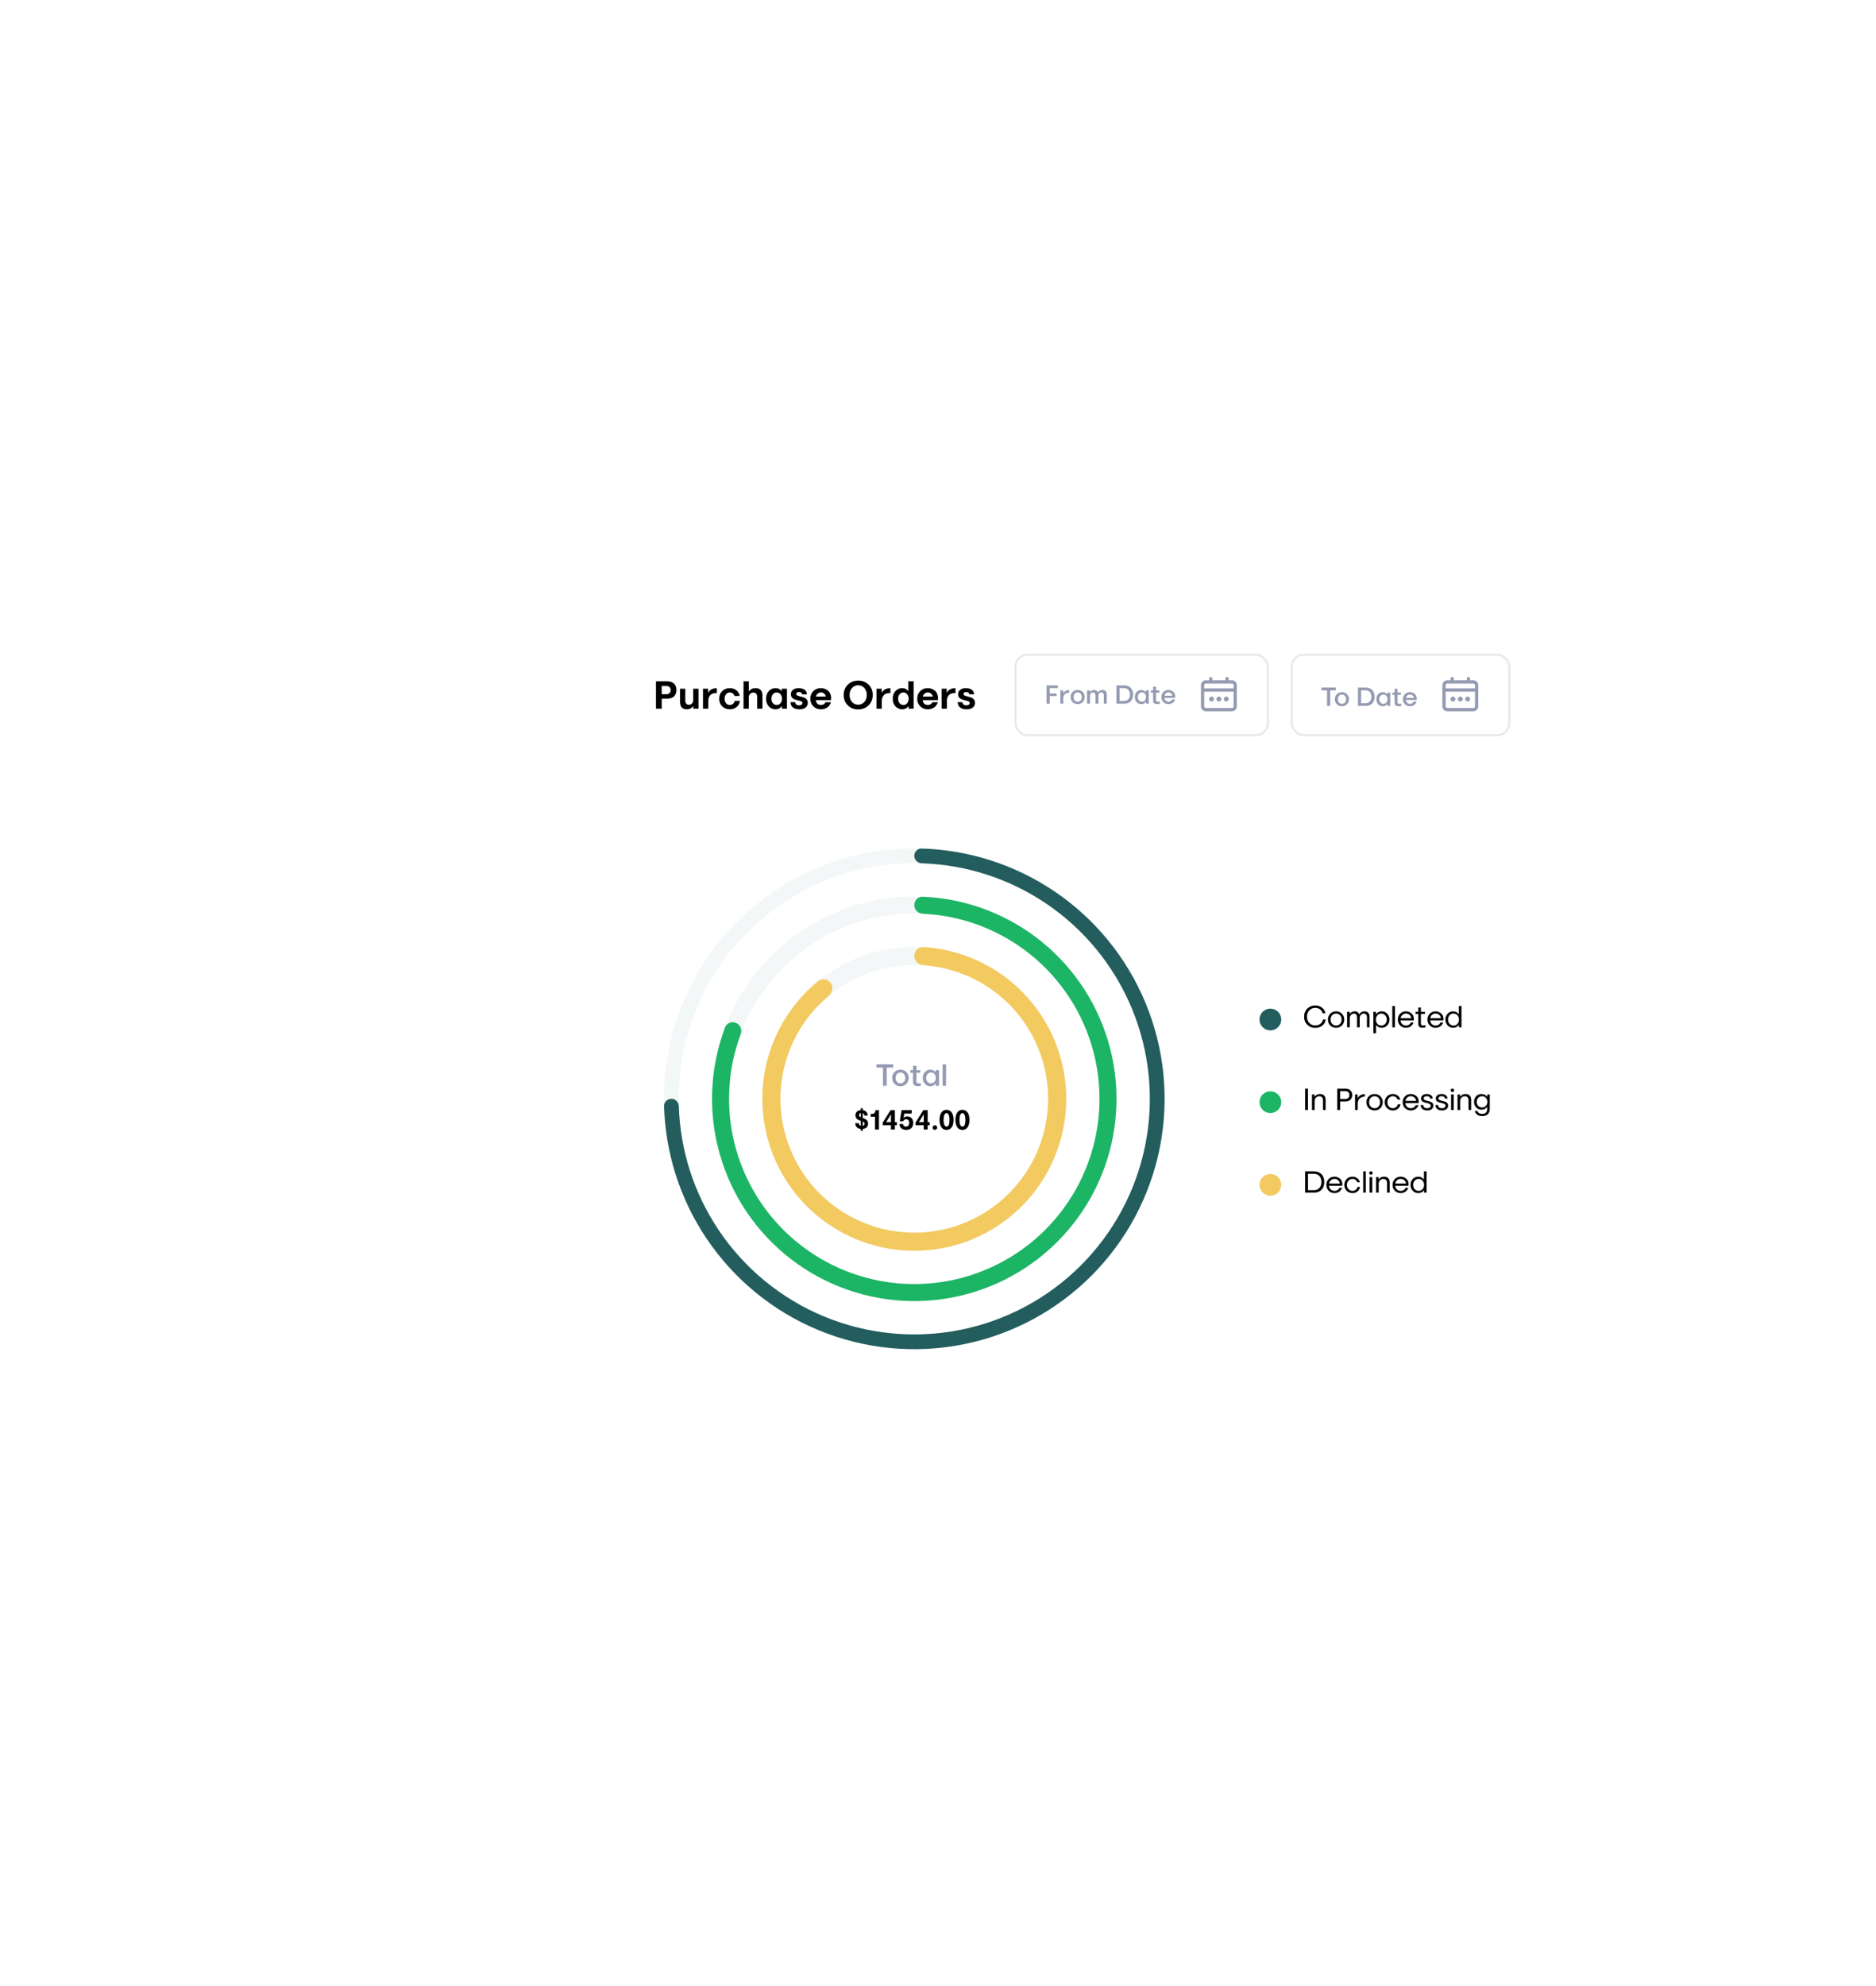 <svg width="548" height="580" viewBox="0 0 548 580" fill="none" xmlns="http://www.w3.org/2000/svg">
<g filter="url(#filter0_d_548_49478)">
<rect x="161" y="159" width="284" height="231.266" rx="14.15" fill="white" shape-rendering="crispEdges"/>
<path d="M180.589 191.603H178.908V183.595H182.18C183.052 183.595 183.72 183.824 184.185 184.282C184.654 184.74 184.889 185.365 184.889 186.158C184.889 186.947 184.656 187.563 184.191 188.006C183.729 188.446 183.059 188.665 182.18 188.665H180.589V191.603ZM181.79 184.946H180.589V187.381H181.823C182.27 187.381 182.609 187.279 182.839 187.074C183.07 186.865 183.186 186.568 183.186 186.18C183.186 185.358 182.72 184.946 181.79 184.946ZM185.933 189.542V185.773H187.474V189.213C187.474 189.607 187.565 189.916 187.748 190.14C187.934 190.359 188.195 190.469 188.53 190.469C188.883 190.469 189.181 190.341 189.423 190.084C189.665 189.823 189.786 189.49 189.786 189.084V185.773H191.327V191.603H189.808V190.871H189.764C189.343 191.474 188.714 191.776 187.876 191.776C186.581 191.776 185.933 191.031 185.933 189.542ZM194.186 189.363V191.603H192.645V185.773H194.142V186.901H194.186C194.655 186.052 195.491 185.622 196.694 185.611V187.063C196.478 187.029 196.267 187.029 196.063 187.063C195.489 187.107 195.033 187.334 194.694 187.744C194.356 188.15 194.186 188.689 194.186 189.363ZM203.367 187.884H201.842C201.745 187.56 201.574 187.308 201.328 187.13C201.086 186.947 200.805 186.856 200.485 186.856C200.042 186.856 199.675 187.029 199.385 187.375C199.095 187.722 198.949 188.159 198.949 188.688C198.949 189.224 199.095 189.665 199.385 190.011C199.672 190.354 200.038 190.525 200.485 190.525C200.82 190.525 201.12 190.419 201.384 190.207C201.648 189.991 201.825 189.693 201.915 189.313H203.434C203.307 190.121 202.972 190.735 202.428 191.156C201.881 191.569 201.23 191.776 200.474 191.776C199.588 191.776 198.847 191.489 198.251 190.916C197.667 190.342 197.375 189.6 197.375 188.688C197.375 187.779 197.667 187.038 198.251 186.465C198.84 185.888 199.58 185.6 200.474 185.6C201.237 185.6 201.881 185.812 202.406 186.236C202.935 186.664 203.255 187.213 203.367 187.884ZM206.025 191.603H204.483V183.595H206.025V186.515H206.086C206.51 185.905 207.147 185.6 207.996 185.6C209.343 185.6 210.017 186.346 210.017 187.839V191.603H208.476V188.163C208.476 187.764 208.377 187.454 208.18 187.23C207.983 187.003 207.704 186.89 207.342 186.89C206.97 186.89 206.657 187.022 206.404 187.286C206.151 187.547 206.025 187.88 206.025 188.286V191.603ZM215.707 191.603V190.893H215.663C215.22 191.482 214.602 191.776 213.809 191.776C213.023 191.776 212.368 191.485 211.843 190.905C211.326 190.32 211.067 189.581 211.067 188.688C211.067 187.787 211.329 187.046 211.854 186.465C212.387 185.888 213.042 185.6 213.82 185.6C214.594 185.6 215.182 185.884 215.585 186.454H215.629V185.773H217.17V191.603H215.707ZM212.642 188.688C212.642 189.224 212.787 189.665 213.077 190.011C213.375 190.354 213.746 190.525 214.189 190.525C214.632 190.525 214.996 190.354 215.283 190.011C215.573 189.665 215.719 189.224 215.719 188.688C215.719 188.152 215.57 187.712 215.272 187.37C214.985 187.027 214.624 186.856 214.189 186.856C213.746 186.856 213.377 187.029 213.083 187.375C212.789 187.722 212.642 188.159 212.642 188.688ZM221.023 189.335L219.962 189.051C219.43 188.928 219.022 188.734 218.74 188.47C218.457 188.206 218.315 187.831 218.315 187.347C218.315 186.834 218.522 186.415 218.935 186.091C219.348 185.763 219.895 185.6 220.577 185.6C221.247 185.6 221.813 185.749 222.274 186.046C222.736 186.326 222.972 186.782 222.983 187.414H221.621C221.599 187.195 221.504 187.029 221.336 186.917C221.169 186.802 220.951 186.744 220.683 186.744C220.43 186.744 220.232 186.798 220.091 186.906C219.953 187.014 219.884 187.158 219.884 187.336C219.884 187.586 220.132 187.776 220.627 187.906L221.721 188.207C222.745 188.461 223.257 189.021 223.257 189.888C223.257 190.465 223.043 190.925 222.615 191.267C222.187 191.606 221.587 191.776 220.817 191.776C219.164 191.776 218.287 191.085 218.187 189.704H219.583C219.605 190.009 219.717 190.24 219.918 190.396C220.123 190.553 220.385 190.631 220.705 190.631C221.022 190.631 221.265 190.568 221.437 190.441C221.612 190.311 221.699 190.138 221.699 189.922C221.699 189.769 221.645 189.65 221.537 189.564C221.433 189.479 221.262 189.402 221.023 189.335ZM230.025 189.095H225.586C225.649 189.553 225.813 189.907 226.077 190.156C226.341 190.402 226.678 190.525 227.088 190.525C227.717 190.525 228.169 190.255 228.445 189.715H230.025C229.828 190.378 229.468 190.888 228.947 191.245C228.43 191.599 227.804 191.776 227.071 191.776C226.192 191.776 225.461 191.489 224.876 190.916C224.292 190.331 224 189.589 224 188.688C224 187.779 224.292 187.038 224.876 186.465C225.454 185.888 226.185 185.6 227.071 185.6C227.812 185.6 228.476 185.821 229.065 186.264C229.374 186.48 229.617 186.789 229.796 187.191C229.978 187.589 230.07 188.038 230.07 188.537C230.07 188.745 230.055 188.931 230.025 189.095ZM225.619 188.068H228.54C228.465 187.703 228.296 187.411 228.032 187.191C227.771 186.968 227.46 186.856 227.099 186.856C226.745 186.856 226.433 186.971 226.161 187.202C225.889 187.429 225.709 187.718 225.619 188.068ZM233.738 187.599C233.738 186.378 234.139 185.373 234.939 184.583C235.754 183.79 236.769 183.394 237.982 183.394C239.203 183.394 240.216 183.79 241.02 184.583C241.821 185.373 242.221 186.378 242.221 187.599C242.221 188.824 241.821 189.831 241.02 190.62C240.227 191.402 239.215 191.798 237.982 191.809C236.78 191.82 235.769 191.428 234.95 190.631C234.142 189.834 233.738 188.824 233.738 187.599ZM235.464 187.599C235.464 188.403 235.693 189.079 236.151 189.626C236.624 190.166 237.234 190.435 237.982 190.435C238.719 190.435 239.324 190.166 239.797 189.626C240.263 189.093 240.495 188.418 240.495 187.599C240.495 186.783 240.263 186.11 239.797 185.577C239.321 185.034 238.716 184.762 237.982 184.762C237.245 184.762 236.638 185.034 236.162 185.577C235.697 186.11 235.464 186.783 235.464 187.599ZM244.879 189.363V191.603H243.338V185.773H244.834V186.901H244.879C245.348 186.052 246.184 185.622 247.386 185.611V187.063C247.17 187.029 246.96 187.029 246.755 187.063C246.182 187.107 245.726 187.334 245.387 187.744C245.048 188.15 244.879 188.689 244.879 189.363ZM252.708 191.603V190.893H252.663C252.22 191.482 251.602 191.776 250.809 191.776C250.024 191.776 249.368 191.485 248.843 190.905C248.326 190.32 248.067 189.581 248.067 188.688C248.067 187.787 248.33 187.046 248.855 186.465C249.387 185.888 250.042 185.6 250.82 185.6C251.595 185.6 252.183 185.884 252.585 186.454H252.629V183.595H254.171V191.603H252.708ZM249.642 188.688C249.642 189.224 249.787 189.665 250.078 190.011C250.375 190.354 250.746 190.525 251.189 190.525C251.632 190.525 251.997 190.354 252.283 190.011C252.574 189.665 252.719 189.224 252.719 188.688C252.719 188.152 252.57 187.712 252.272 187.37C251.985 187.027 251.624 186.856 251.189 186.856C250.746 186.856 250.377 187.029 250.083 187.375C249.789 187.722 249.642 188.159 249.642 188.688ZM261.251 189.095H256.812C256.875 189.553 257.039 189.907 257.303 190.156C257.568 190.402 257.905 190.525 258.314 190.525C258.943 190.525 259.396 190.255 259.671 189.715H261.251C261.054 190.378 260.695 190.888 260.174 191.245C259.656 191.599 259.031 191.776 258.297 191.776C257.419 191.776 256.687 191.489 256.103 190.916C255.518 190.331 255.226 189.589 255.226 188.688C255.226 187.779 255.518 187.038 256.103 186.465C256.68 185.888 257.411 185.6 258.297 185.6C259.038 185.6 259.703 185.821 260.291 186.264C260.6 186.48 260.844 186.789 261.022 187.191C261.205 187.589 261.296 188.038 261.296 188.537C261.296 188.745 261.281 188.931 261.251 189.095ZM256.845 188.068H259.766C259.692 187.703 259.522 187.411 259.258 187.191C258.997 186.968 258.686 186.856 258.325 186.856C257.972 186.856 257.659 186.971 257.387 187.202C257.115 187.429 256.935 187.718 256.845 188.068ZM263.887 189.363V191.603H262.346V185.773H263.842V186.901H263.887C264.356 186.052 265.192 185.622 266.394 185.611V187.063C266.178 187.029 265.968 187.029 265.763 187.063C265.19 187.107 264.734 187.334 264.395 187.744C264.056 188.15 263.887 188.689 263.887 189.363ZM269.873 189.335L268.812 189.051C268.28 188.928 267.872 188.734 267.589 188.47C267.306 188.206 267.165 187.831 267.165 187.347C267.165 186.834 267.372 186.415 267.785 186.091C268.198 185.763 268.745 185.6 269.426 185.6C270.097 185.6 270.662 185.749 271.124 186.046C271.586 186.326 271.822 186.782 271.833 187.414H270.471C270.448 187.195 270.353 187.029 270.186 186.917C270.018 186.802 269.801 186.744 269.533 186.744C269.279 186.744 269.082 186.798 268.941 186.906C268.803 187.014 268.734 187.158 268.734 187.336C268.734 187.586 268.982 187.776 269.477 187.906L270.571 188.207C271.595 188.461 272.107 189.021 272.107 189.888C272.107 190.465 271.893 190.925 271.465 191.267C271.037 191.606 270.437 191.776 269.667 191.776C268.014 191.776 267.137 191.085 267.036 189.704H268.432C268.455 190.009 268.567 190.24 268.768 190.396C268.972 190.553 269.235 190.631 269.555 190.631C269.871 190.631 270.115 190.568 270.286 190.441C270.461 190.311 270.549 190.138 270.549 189.922C270.549 189.769 270.495 189.65 270.387 189.564C270.283 189.479 270.111 189.402 269.873 189.335Z" fill="black"/>
<rect x="283.94" y="175.836" width="73.7" height="23.508" rx="3.494" fill="white" stroke="#E7E9ED" stroke-width="0.635"/>
<path d="M341.201 189.496C341.596 189.496 341.916 189.176 341.916 188.782C341.916 188.387 341.596 188.067 341.201 188.067C340.806 188.067 340.486 188.387 340.486 188.782C340.486 189.176 340.806 189.496 341.201 189.496Z" fill="#949AB1"/>
<path d="M344.06 188.782C344.06 189.176 343.74 189.496 343.345 189.496C342.95 189.496 342.63 189.176 342.63 188.782C342.63 188.387 342.95 188.067 343.345 188.067C343.74 188.067 344.06 188.387 344.06 188.782Z" fill="#949AB1"/>
<path d="M345.489 189.496C345.884 189.496 346.204 189.176 346.204 188.782C346.204 188.387 345.884 188.067 345.489 188.067C345.095 188.067 344.775 188.387 344.775 188.782C344.775 189.176 345.095 189.496 345.489 189.496Z" fill="#949AB1"/>
<path fill-rule="evenodd" clip-rule="evenodd" d="M341.439 182.825C341.439 182.562 341.226 182.349 340.963 182.349C340.699 182.349 340.486 182.562 340.486 182.825V183.302H339.533C338.744 183.302 338.104 183.942 338.104 184.731V190.926C338.104 191.715 338.744 192.355 339.533 192.355H347.157C347.947 192.355 348.587 191.715 348.587 190.926V184.731C348.587 183.942 347.947 183.302 347.157 183.302H346.204V182.825C346.204 182.562 345.991 182.349 345.728 182.349C345.465 182.349 345.251 182.562 345.251 182.825V183.302H341.439V182.825ZM339.057 184.731C339.057 184.468 339.27 184.255 339.533 184.255H347.157C347.42 184.255 347.634 184.468 347.634 184.731V185.684H339.057V184.731ZM339.057 186.637H347.634V190.926C347.634 191.189 347.42 191.402 347.157 191.402H339.533C339.27 191.402 339.057 191.189 339.057 190.926V186.637Z" fill="#949AB1"/>
<path d="M293.921 190.143H293.005V184.804H296.307V185.582H293.921V187.153H295.935V187.901H293.921V190.143ZM297.885 188.642V190.143H297.033V186.256H297.848V187.101H297.878C298.203 186.493 298.777 186.178 299.601 186.156V186.963C299.577 186.958 299.521 186.956 299.434 186.956C298.982 186.956 298.611 187.101 298.321 187.391C298.03 187.674 297.885 188.091 297.885 188.642ZM304.143 188.199C304.143 188.795 303.948 189.288 303.559 189.677C303.172 190.064 302.68 190.258 302.085 190.258C301.491 190.258 301.001 190.064 300.614 189.677C300.224 189.288 300.03 188.795 300.03 188.199C300.03 187.606 300.224 187.115 300.614 186.725C301.004 186.335 301.494 186.141 302.085 186.141C302.678 186.141 303.169 186.335 303.559 186.725C303.948 187.115 304.143 187.606 304.143 188.199ZM300.89 188.199C300.89 188.601 301.001 188.931 301.225 189.19C301.448 189.438 301.735 189.562 302.085 189.562C302.437 189.562 302.725 189.438 302.948 189.19C303.177 188.934 303.291 188.604 303.291 188.199C303.291 187.8 303.177 187.472 302.948 187.217C302.727 186.961 302.439 186.833 302.085 186.833C301.74 186.833 301.453 186.961 301.225 187.217C301.001 187.475 300.89 187.802 300.89 188.199ZM304.836 190.143V186.256H305.673V186.766H305.71C306.013 186.349 306.42 186.141 306.932 186.141C307.19 186.141 307.413 186.203 307.602 186.327C307.79 186.451 307.923 186.622 308 186.841H308.022C308.32 186.374 308.752 186.141 309.318 186.141C310.162 186.141 310.584 186.611 310.584 187.552V190.143H309.731V187.671C309.731 187.405 309.671 187.202 309.552 187.06C309.436 186.919 309.263 186.848 309.035 186.848C308.769 186.848 308.555 186.945 308.391 187.138C308.227 187.332 308.145 187.571 308.145 187.857V190.143H307.289V187.764C307.289 187.153 307.058 186.848 306.596 186.848C306.338 186.848 306.122 186.95 305.949 187.153C305.775 187.349 305.688 187.586 305.688 187.864V190.143H304.836ZM315.706 190.143H313.413V184.804H315.706C316.488 184.804 317.113 185.046 317.582 185.53C318.046 186.009 318.278 186.659 318.278 187.481C318.278 188.305 318.046 188.956 317.582 189.435C317.126 189.907 316.5 190.143 315.706 190.143ZM314.329 185.582V189.365H315.516C316.104 189.365 316.556 189.201 316.871 188.873C317.189 188.546 317.348 188.081 317.348 187.481C317.348 186.873 317.189 186.405 316.871 186.077C316.556 185.747 316.104 185.582 315.516 185.582H314.329ZM322.031 190.143V189.61H321.994C321.691 190.042 321.25 190.258 320.672 190.258C320.144 190.258 319.697 190.064 319.332 189.677C318.972 189.288 318.792 188.795 318.792 188.199C318.792 187.606 318.972 187.115 319.332 186.725C319.699 186.335 320.146 186.141 320.672 186.141C321.236 186.141 321.662 186.354 321.953 186.781H321.994V186.256H322.846V190.143H322.031ZM320.847 189.562C321.19 189.562 321.475 189.435 321.703 189.182C321.932 188.919 322.046 188.591 322.046 188.199C322.046 187.805 321.932 187.48 321.703 187.224C321.475 186.963 321.19 186.833 320.847 186.833C320.512 186.833 320.228 186.963 319.995 187.224C319.766 187.48 319.652 187.805 319.652 188.199C319.652 188.591 319.766 188.919 319.995 189.182C320.23 189.435 320.515 189.562 320.847 189.562ZM324.127 189.104V186.911H323.464V186.256H324.127V185.165H324.983V186.256H325.958V186.911H324.983V189.059C324.983 189.235 325.022 189.362 325.098 189.439C325.178 189.516 325.312 189.554 325.501 189.554C325.707 189.554 325.9 189.53 326.081 189.48V190.157C325.823 190.215 325.569 190.243 325.318 190.243C324.894 190.243 324.588 190.156 324.402 189.983C324.219 189.809 324.127 189.516 324.127 189.104ZM330.545 188.426H327.418C327.46 188.771 327.59 189.047 327.809 189.253C328.03 189.459 328.295 189.562 328.605 189.562C328.858 189.562 329.081 189.502 329.272 189.383C329.463 189.262 329.602 189.095 329.689 188.884H330.537C330.413 189.316 330.175 189.654 329.823 189.897C329.473 190.138 329.064 190.258 328.598 190.258C328.02 190.258 327.532 190.067 327.135 189.685C326.745 189.295 326.55 188.8 326.55 188.199C326.55 187.601 326.745 187.107 327.135 186.718C327.519 186.333 328.002 186.141 328.583 186.141C328.774 186.141 328.961 186.164 329.145 186.211C329.329 186.256 329.507 186.329 329.681 186.431C329.855 186.533 330.008 186.657 330.139 186.803C330.271 186.947 330.376 187.128 330.455 187.347C330.535 187.565 330.575 187.806 330.575 188.069C330.575 188.24 330.565 188.359 330.545 188.426ZM328.583 186.833C328.312 186.833 328.073 186.921 327.864 187.097C327.658 187.271 327.517 187.508 327.44 187.808H329.744C329.695 187.508 329.562 187.271 329.346 187.097C329.133 186.921 328.878 186.833 328.583 186.833Z" fill="#949AB1"/>
<rect x="364.629" y="175.836" width="63.535" height="23.508" rx="3.494" fill="white" stroke="#E7E9ED" stroke-width="0.635"/>
<g clip-path="url(#clip0_548_49478)">
<path d="M411.724 189.496C412.119 189.496 412.439 189.176 412.439 188.782C412.439 188.387 412.119 188.067 411.724 188.067C411.329 188.067 411.009 188.387 411.009 188.782C411.009 189.176 411.329 189.496 411.724 189.496Z" fill="#949AB1"/>
<path d="M414.583 188.782C414.583 189.176 414.263 189.496 413.868 189.496C413.473 189.496 413.153 189.176 413.153 188.782C413.153 188.387 413.473 188.067 413.868 188.067C414.263 188.067 414.583 188.387 414.583 188.782Z" fill="#949AB1"/>
<path d="M416.012 189.496C416.407 189.496 416.727 189.176 416.727 188.782C416.727 188.387 416.407 188.067 416.012 188.067C415.618 188.067 415.298 188.387 415.298 188.782C415.298 189.176 415.618 189.496 416.012 189.496Z" fill="#949AB1"/>
<path fill-rule="evenodd" clip-rule="evenodd" d="M411.962 182.825C411.962 182.562 411.749 182.349 411.486 182.349C411.222 182.349 411.009 182.562 411.009 182.825V183.302H410.056C409.266 183.302 408.626 183.942 408.626 184.731V190.926C408.626 191.715 409.266 192.355 410.056 192.355H417.68C418.47 192.355 419.11 191.715 419.11 190.926V184.731C419.11 183.942 418.47 183.302 417.68 183.302H416.727V182.825C416.727 182.562 416.514 182.349 416.251 182.349C415.987 182.349 415.774 182.562 415.774 182.825V183.302H411.962V182.825ZM409.579 184.731C409.579 184.468 409.793 184.255 410.056 184.255H417.68C417.943 184.255 418.157 184.468 418.157 184.731V185.684H409.579V184.731ZM409.579 186.637H418.157V190.926C418.157 191.189 417.943 191.402 417.68 191.402H410.056C409.793 191.402 409.579 191.189 409.579 190.926V186.637Z" fill="#949AB1"/>
</g>
<path d="M373.314 186.248V185.44H377.483V186.248H375.852V190.778H374.937V186.248H373.314ZM381.34 188.835C381.34 189.431 381.145 189.923 380.755 190.313C380.368 190.7 379.877 190.894 379.281 190.894C378.688 190.894 378.198 190.7 377.811 190.313C377.421 189.923 377.226 189.431 377.226 188.835C377.226 188.242 377.421 187.75 377.811 187.361C378.2 186.971 378.69 186.776 379.281 186.776C379.874 186.776 380.366 186.971 380.755 187.361C381.145 187.75 381.34 188.242 381.34 188.835ZM378.086 188.835C378.086 189.237 378.198 189.567 378.421 189.825C378.644 190.073 378.931 190.198 379.281 190.198C379.633 190.198 379.921 190.073 380.145 189.825C380.373 189.57 380.487 189.24 380.487 188.835C380.487 188.435 380.373 188.108 380.145 187.852C379.924 187.597 379.636 187.469 379.281 187.469C378.936 187.469 378.649 187.597 378.421 187.852C378.198 188.11 378.086 188.438 378.086 188.835ZM386.254 190.778H383.961V185.44H386.254C387.036 185.44 387.661 185.682 388.13 186.166C388.594 186.645 388.826 187.295 388.826 188.117C388.826 188.941 388.594 189.592 388.13 190.071C387.673 190.543 387.048 190.778 386.254 190.778ZM384.876 186.218V190H386.064C386.652 190 387.104 189.836 387.419 189.509C387.737 189.181 387.895 188.717 387.895 188.117C387.895 187.509 387.737 187.041 387.419 186.713C387.104 186.383 386.652 186.218 386.064 186.218H384.876ZM392.579 190.778V190.246H392.541C392.239 190.678 391.798 190.894 391.22 190.894C390.691 190.894 390.245 190.7 389.88 190.313C389.52 189.923 389.34 189.431 389.34 188.835C389.34 188.242 389.52 187.75 389.88 187.361C390.247 186.971 390.694 186.776 391.22 186.776C391.783 186.776 392.21 186.99 392.501 187.417H392.541V186.892H393.394V190.778H392.579ZM391.395 190.198C391.737 190.198 392.023 190.071 392.251 189.818C392.479 189.555 392.594 189.227 392.594 188.835C392.594 188.44 392.479 188.115 392.251 187.86C392.023 187.599 391.737 187.469 391.395 187.469C391.06 187.469 390.776 187.599 390.542 187.86C390.314 188.115 390.2 188.44 390.2 188.835C390.2 189.227 390.314 189.555 390.542 189.818C390.778 190.071 391.062 190.198 391.395 190.198ZM394.675 189.74V187.547H394.012V186.892H394.675V185.801H395.531V186.892H396.506V187.547H395.531V189.695C395.531 189.871 395.569 189.998 395.646 190.075C395.726 190.152 395.86 190.19 396.048 190.19C396.254 190.19 396.448 190.165 396.629 190.116V190.793C396.371 190.85 396.117 190.879 395.866 190.879C395.441 190.879 395.136 190.792 394.95 190.618C394.766 190.445 394.675 190.152 394.675 189.74ZM401.093 189.062H397.965C398.008 189.407 398.138 189.683 398.356 189.889C398.577 190.095 398.843 190.198 399.153 190.198C399.406 190.198 399.628 190.138 399.819 190.019C400.01 189.897 400.149 189.731 400.236 189.52H401.085C400.961 189.952 400.723 190.289 400.37 190.533C400.02 190.773 399.612 190.894 399.146 190.894C398.567 190.894 398.08 190.703 397.683 190.32C397.293 189.931 397.098 189.436 397.098 188.835C397.098 188.237 397.293 187.743 397.683 187.353C398.067 186.969 398.55 186.776 399.131 186.776C399.322 186.776 399.509 186.8 399.693 186.847C399.876 186.892 400.055 186.965 400.229 187.067C400.403 187.169 400.555 187.293 400.687 187.439C400.818 187.583 400.924 187.764 401.003 187.983C401.083 188.201 401.122 188.442 401.122 188.705C401.122 188.876 401.112 188.995 401.093 189.062ZM399.131 187.469C398.86 187.469 398.621 187.557 398.412 187.733C398.206 187.907 398.065 188.144 397.988 188.444H400.292C400.243 188.144 400.11 187.907 399.894 187.733C399.68 187.557 399.426 187.469 399.131 187.469Z" fill="#949AB1"/>
<path d="M374.455 280.531H373.639C373.511 280.056 373.258 279.678 372.879 279.398C372.499 279.114 372.026 278.972 371.459 278.972C370.793 278.972 370.229 279.212 369.769 279.693C369.306 280.179 369.074 280.796 369.074 281.543C369.074 282.293 369.303 282.913 369.76 283.402C370.212 283.877 370.778 284.114 371.459 284.114C372.049 284.114 372.55 283.961 372.961 283.654C373.372 283.344 373.637 282.92 373.756 282.381H374.555C374.431 283.152 374.083 283.749 373.513 284.175C372.948 284.604 372.261 284.818 371.45 284.818C370.57 284.818 369.814 284.515 369.183 283.91C368.549 283.293 368.232 282.504 368.232 281.543C368.229 281.06 368.316 280.608 368.492 280.188C368.672 279.768 368.911 279.419 369.209 279.141C369.507 278.861 369.85 278.643 370.238 278.49C370.629 278.334 371.033 278.261 371.45 278.273C372.235 278.273 372.893 278.477 373.426 278.885C373.959 279.276 374.302 279.825 374.455 280.531ZM377.578 279.988C378.259 279.988 378.826 280.216 379.281 280.67C379.735 281.125 379.963 281.698 379.963 282.39C379.963 283.085 379.735 283.66 379.281 284.114C378.829 284.566 378.261 284.792 377.578 284.792C376.898 284.792 376.329 284.563 375.871 284.106C375.422 283.657 375.198 283.085 375.198 282.39C375.198 281.692 375.422 281.119 375.871 280.67C376.326 280.216 376.895 279.988 377.578 279.988ZM377.578 284.14C378.041 284.14 378.422 283.978 378.72 283.654C379.027 283.33 379.181 282.908 379.181 282.39C379.181 281.875 379.03 281.453 378.729 281.126C378.428 280.799 378.044 280.635 377.578 280.635C377.124 280.635 376.741 280.799 376.431 281.126C376.13 281.453 375.98 281.875 375.98 282.39C375.98 282.905 376.13 283.327 376.431 283.654C376.73 283.978 377.112 284.14 377.578 284.14ZM380.796 284.657V280.123H381.543V280.718H381.578C381.94 280.232 382.429 279.988 383.046 279.988C383.677 279.988 384.104 280.282 384.327 280.87C384.675 280.282 385.187 279.988 385.865 279.988C386.372 279.988 386.747 280.132 386.99 280.418C387.236 280.705 387.359 281.107 387.359 281.626V284.657H386.586V281.695C386.586 281.356 386.508 281.097 386.351 280.918C386.198 280.735 385.973 280.644 385.678 280.644C385.319 280.644 385.027 280.779 384.801 281.048C384.581 281.312 384.471 281.623 384.471 281.982V284.657H383.698V281.838C383.698 281.042 383.398 280.644 382.799 280.644C382.457 280.644 382.166 280.782 381.926 281.057C381.688 281.32 381.569 281.629 381.569 281.982V284.657H380.796ZM389.24 286.39H388.466V280.123H389.205V280.814H389.24C389.648 280.263 390.205 279.988 390.912 279.988C391.537 279.988 392.068 280.216 392.506 280.67C392.943 281.125 393.161 281.698 393.161 282.39C393.161 283.085 392.943 283.66 392.506 284.114C392.071 284.566 391.54 284.792 390.912 284.792C390.197 284.792 389.651 284.518 389.274 283.971H389.24V286.39ZM392.38 282.39C392.38 281.878 392.226 281.459 391.919 281.135C391.604 280.802 391.223 280.635 390.777 280.635C390.331 280.635 389.955 280.802 389.648 281.135C389.347 281.462 389.196 281.88 389.196 282.39C389.196 282.905 389.347 283.327 389.648 283.654C389.946 283.978 390.322 284.14 390.777 284.14C391.232 284.14 391.612 283.978 391.919 283.654C392.226 283.33 392.38 282.908 392.38 282.39ZM394.773 278.429V284.657H394V278.429H394.773ZM400.254 282.638H396.384C396.442 283.104 396.619 283.472 396.914 283.741C397.212 284.007 397.571 284.14 397.991 284.14C398.324 284.14 398.618 284.058 398.873 283.893C399.128 283.725 399.311 283.505 399.424 283.233H400.215C400.05 283.716 399.769 284.097 399.372 284.375C398.976 284.653 398.512 284.792 397.982 284.792C397.308 284.792 396.745 284.566 396.293 284.114C395.838 283.66 395.611 283.085 395.611 282.39C395.611 281.698 395.838 281.125 396.293 280.67C396.747 280.216 397.311 279.988 397.982 279.988C398.59 279.988 399.125 280.184 399.585 280.575C400.054 280.954 400.289 281.5 400.289 282.212C400.289 282.406 400.277 282.548 400.254 282.638ZM397.982 280.635C397.597 280.635 397.257 280.76 396.962 281.009C396.669 281.258 396.485 281.585 396.41 281.991H399.55C399.492 281.574 399.317 281.243 399.025 281C398.732 280.757 398.385 280.635 397.982 280.635ZM401.574 283.537V280.744H400.792V280.123H401.574V278.868H402.352V280.123H403.524V280.744H402.352V283.502C402.352 283.719 402.398 283.877 402.491 283.975C402.586 284.074 402.75 284.123 402.981 284.123C403.19 284.123 403.424 284.091 403.685 284.027V284.666C403.387 284.738 403.11 284.774 402.855 284.774C402.404 284.774 402.077 284.679 401.874 284.488C401.674 284.297 401.574 283.98 401.574 283.537ZM408.906 282.638H405.036C405.094 283.104 405.27 283.472 405.566 283.741C405.864 284.007 406.223 284.14 406.643 284.14C406.976 284.14 407.27 284.058 407.524 283.893C407.779 283.725 407.963 283.505 408.076 283.233H408.866C408.701 283.716 408.421 284.097 408.024 284.375C407.627 284.653 407.164 284.792 406.634 284.792C405.959 284.792 405.396 284.566 404.945 284.114C404.49 283.66 404.263 283.085 404.263 282.39C404.263 281.698 404.49 281.125 404.945 280.67C405.399 280.216 405.962 279.988 406.634 279.988C407.242 279.988 407.776 280.184 408.237 280.575C408.706 280.954 408.94 281.5 408.94 282.212C408.94 282.406 408.929 282.548 408.906 282.638ZM406.634 280.635C406.249 280.635 405.909 280.76 405.613 281.009C405.321 281.258 405.137 281.585 405.062 281.991H408.202C408.144 281.574 407.969 281.243 407.676 281C407.384 280.757 407.037 280.635 406.634 280.635ZM413.466 284.657V283.971H413.431C413.029 284.518 412.471 284.792 411.759 284.792C411.136 284.792 410.605 284.563 410.165 284.106C409.728 283.651 409.509 283.079 409.509 282.39C409.509 281.698 409.728 281.125 410.165 280.67C410.602 280.216 411.134 279.988 411.759 279.988C412.477 279.988 413.023 280.26 413.396 280.805H413.431V278.429H414.204V284.657H413.466ZM410.751 281.126C410.444 281.451 410.291 281.872 410.291 282.39C410.291 282.908 410.444 283.33 410.751 283.654C411.058 283.978 411.438 284.14 411.889 284.14C412.344 284.14 412.72 283.978 413.019 283.654C413.323 283.324 413.475 282.903 413.475 282.39C413.475 281.883 413.323 281.465 413.019 281.135C412.712 280.802 412.335 280.635 411.889 280.635C411.441 280.635 411.061 280.799 410.751 281.126Z" fill="black"/>
<circle cx="358.38" cy="282.375" r="3.177" fill="#235D5E"/>
<path d="M369.361 302.572V308.8H368.531V302.572H369.361ZM370.538 308.8V304.266H371.285V304.904H371.328C371.693 304.389 372.21 304.131 372.879 304.131C373.42 304.131 373.829 304.283 374.104 304.587C374.382 304.888 374.521 305.314 374.521 305.864V308.8H373.748V305.946C373.748 305.584 373.654 305.301 373.465 305.095C373.277 304.889 373.012 304.787 372.671 304.787C372.314 304.787 371.997 304.921 371.719 305.191C371.447 305.445 371.311 305.765 371.311 306.15V308.8H370.538ZM378.751 308.8H377.921V302.572H380.323C380.949 302.572 381.432 302.747 381.774 303.097C382.118 303.442 382.291 303.886 382.291 304.431C382.291 304.981 382.118 305.432 381.774 305.786C381.432 306.136 380.949 306.311 380.323 306.311H378.751V308.8ZM380.219 303.284H378.751V305.599H380.219C380.601 305.599 380.902 305.498 381.122 305.295C381.342 305.089 381.452 304.804 381.452 304.439C381.452 304.074 381.347 303.791 381.135 303.588C380.924 303.385 380.619 303.284 380.219 303.284ZM383.898 307.028V308.8H383.125V304.266H383.863V305.347H383.898C384.28 304.583 384.968 304.183 385.961 304.148V304.904C385.364 304.904 384.869 305.079 384.475 305.429C384.09 305.78 383.898 306.313 383.898 307.028ZM388.827 304.131C389.508 304.131 390.075 304.358 390.53 304.813C390.984 305.267 391.212 305.841 391.212 306.533C391.212 307.228 390.984 307.802 390.53 308.257C390.078 308.709 389.511 308.934 388.827 308.934C388.147 308.934 387.578 308.706 387.12 308.248C386.672 307.799 386.447 307.228 386.447 306.533C386.447 305.835 386.672 305.262 387.12 304.813C387.575 304.358 388.144 304.131 388.827 304.131ZM388.827 308.283C389.29 308.283 389.671 308.121 389.969 307.797C390.276 307.472 390.43 307.051 390.43 306.533C390.43 306.017 390.279 305.596 389.978 305.269C389.677 304.942 389.293 304.778 388.827 304.778C388.373 304.778 387.99 304.942 387.681 305.269C387.379 305.596 387.229 306.017 387.229 306.533C387.229 307.048 387.379 307.469 387.681 307.797C387.979 308.121 388.361 308.283 388.827 308.283ZM396.332 305.777H395.568C395.464 305.473 395.281 305.231 395.021 305.052C394.763 304.869 394.479 304.778 394.169 304.778C393.721 304.778 393.338 304.944 393.023 305.277C392.71 305.608 392.554 306.026 392.554 306.533C392.554 307.045 392.71 307.466 393.023 307.797C393.33 308.121 393.712 308.283 394.169 308.283C394.502 308.283 394.805 308.18 395.077 307.975C395.352 307.769 395.539 307.49 395.637 307.136H396.402C396.338 307.44 396.229 307.713 396.076 307.953C395.925 308.19 395.747 308.38 395.542 308.522C395.339 308.664 395.12 308.769 394.886 308.839C394.654 308.908 394.415 308.94 394.169 308.934C393.492 308.934 392.923 308.709 392.462 308.257C392.008 307.802 391.781 307.228 391.781 306.533C391.781 305.841 392.008 305.267 392.462 304.813C392.926 304.358 393.495 304.131 394.169 304.131C394.691 304.131 395.151 304.279 395.55 304.574C395.953 304.866 396.214 305.267 396.332 305.777ZM401.67 306.78H397.8C397.858 307.246 398.035 307.614 398.33 307.883C398.628 308.15 398.987 308.283 399.407 308.283C399.74 308.283 400.034 308.2 400.289 308.035C400.544 307.867 400.728 307.647 400.84 307.375H401.631C401.466 307.859 401.185 308.24 400.788 308.517C400.392 308.795 399.928 308.934 399.399 308.934C398.724 308.934 398.161 308.709 397.709 308.257C397.254 307.802 397.027 307.228 397.027 306.533C397.027 305.841 397.254 305.267 397.709 304.813C398.164 304.358 398.727 304.131 399.399 304.131C400.007 304.131 400.541 304.326 401.001 304.717C401.47 305.097 401.705 305.642 401.705 306.355C401.705 306.549 401.693 306.69 401.67 306.78ZM399.399 304.778C399.013 304.778 398.673 304.903 398.378 305.152C398.085 305.401 397.902 305.728 397.826 306.133H400.966C400.909 305.716 400.733 305.386 400.441 305.143C400.148 304.9 399.801 304.778 399.399 304.778ZM404.432 306.85L403.572 306.628C403.19 306.538 402.898 306.399 402.695 306.211C402.495 306.023 402.395 305.762 402.395 305.429C402.395 305.062 402.544 304.753 402.843 304.504C403.141 304.255 403.546 304.131 404.059 304.131C404.525 304.131 404.926 304.241 405.262 304.461C405.601 304.684 405.774 305.018 405.783 305.464H405.058C405.046 305.233 404.948 305.059 404.762 304.943C404.58 304.827 404.351 304.769 404.076 304.769C403.804 304.769 403.584 304.83 403.416 304.952C403.251 305.07 403.168 305.227 403.168 305.421C403.168 305.716 403.383 305.914 403.811 306.016L404.567 306.211C404.964 306.307 405.284 306.431 405.527 306.585C405.837 306.77 405.992 307.084 405.992 307.527C405.992 307.944 405.829 308.283 405.505 308.544C405.181 308.804 404.744 308.934 404.193 308.934C403.675 308.934 403.236 308.81 402.877 308.561C402.518 308.303 402.326 307.899 402.3 307.349H403.047C403.05 307.662 403.154 307.898 403.36 308.057C403.568 308.213 403.84 308.292 404.176 308.292C404.503 308.292 404.758 308.224 404.94 308.088C405.123 307.949 405.214 307.768 405.214 307.545C405.214 307.362 405.15 307.219 405.023 307.115C404.898 307.01 404.702 306.922 404.432 306.85ZM408.749 306.85L407.889 306.628C407.507 306.538 407.215 306.399 407.012 306.211C406.812 306.023 406.712 305.762 406.712 305.429C406.712 305.062 406.862 304.753 407.16 304.504C407.458 304.255 407.863 304.131 408.376 304.131C408.842 304.131 409.243 304.241 409.579 304.461C409.918 304.684 410.091 305.018 410.1 305.464H409.375C409.363 305.233 409.265 305.059 409.08 304.943C408.897 304.827 408.668 304.769 408.393 304.769C408.121 304.769 407.901 304.83 407.733 304.952C407.568 305.07 407.486 305.227 407.486 305.421C407.486 305.716 407.7 305.914 408.128 306.016L408.884 306.211C409.281 306.307 409.601 306.431 409.844 306.585C410.154 306.77 410.309 307.084 410.309 307.527C410.309 307.944 410.146 308.283 409.822 308.544C409.498 308.804 409.061 308.934 408.511 308.934C407.992 308.934 407.554 308.81 407.195 308.561C406.836 308.303 406.643 307.899 406.617 307.349H407.364C407.367 307.662 407.471 307.898 407.677 308.057C407.885 308.213 408.157 308.292 408.493 308.292C408.82 308.292 409.075 308.224 409.258 308.088C409.44 307.949 409.531 307.768 409.531 307.545C409.531 307.362 409.468 307.219 409.34 307.115C409.216 307.01 409.019 306.922 408.749 306.85ZM411.946 304.266V308.8H411.173V304.266H411.946ZM411.555 303.545C411.413 303.545 411.295 303.497 411.199 303.401C411.103 303.306 411.056 303.187 411.056 303.045C411.056 302.903 411.103 302.784 411.199 302.689C411.295 302.593 411.413 302.546 411.555 302.546C411.703 302.546 411.824 302.593 411.92 302.689C412.016 302.782 412.063 302.9 412.063 303.045C412.063 303.19 412.016 303.31 411.92 303.406C411.824 303.498 411.703 303.545 411.555 303.545ZM413.049 308.8V304.266H413.796V304.904H413.84C414.204 304.389 414.721 304.131 415.39 304.131C415.932 304.131 416.34 304.283 416.615 304.587C416.893 304.888 417.032 305.314 417.032 305.864V308.8H416.259V305.946C416.259 305.584 416.165 305.301 415.976 305.095C415.788 304.889 415.523 304.787 415.182 304.787C414.826 304.787 414.508 304.921 414.231 305.191C413.958 305.445 413.822 305.765 413.822 306.15V308.8H413.049ZM421.696 308.552V307.944H421.653C421.303 308.457 420.76 308.713 420.024 308.713C419.425 308.713 418.915 308.49 418.496 308.044C418.081 307.604 417.874 307.064 417.874 306.424C417.874 305.79 418.076 305.25 418.478 304.804C418.884 304.355 419.402 304.131 420.033 304.131C420.748 304.131 421.297 304.394 421.679 304.921H421.714V304.266H422.47V308.535C422.47 309.178 422.277 309.68 421.892 310.042C421.51 310.407 420.98 310.589 420.302 310.589C419.715 310.589 419.225 310.459 418.834 310.198C418.446 309.941 418.209 309.57 418.122 309.086H418.904C418.962 309.364 419.114 309.577 419.36 309.725C419.606 309.873 419.92 309.946 420.302 309.946C420.74 309.946 421.081 309.826 421.327 309.586C421.573 309.348 421.696 309.004 421.696 308.552ZM419.091 305.251C418.807 305.561 418.665 305.952 418.665 306.424C418.665 306.902 418.81 307.294 419.099 307.601C419.395 307.914 419.765 308.07 420.211 308.07C420.657 308.07 421.025 307.917 421.314 307.61C421.613 307.294 421.762 306.899 421.762 306.424C421.762 305.952 421.615 305.561 421.323 305.251C421.033 304.936 420.663 304.778 420.211 304.778C419.762 304.778 419.389 304.936 419.091 305.251Z" fill="black"/>
<circle cx="358.38" cy="306.519" r="3.177" fill="#1CB565"/>
<path d="M371.137 332.943H368.531V326.715H371.137C372.049 326.715 372.776 326.995 373.317 327.553C373.859 328.112 374.13 328.871 374.13 329.829C374.13 330.788 373.859 331.546 373.317 332.105C372.776 332.664 372.049 332.943 371.137 332.943ZM369.361 327.428V332.231H371.007C371.728 332.231 372.287 332.017 372.683 331.588C373.083 331.16 373.283 330.573 373.283 329.829C373.283 329.085 373.083 328.499 372.683 328.07C372.287 327.642 371.728 327.428 371.007 327.428H369.361ZM379.381 330.924H375.511C375.569 331.39 375.745 331.758 376.041 332.027C376.339 332.293 376.698 332.427 377.118 332.427C377.451 332.427 377.745 332.344 377.999 332.179C378.254 332.011 378.438 331.791 378.551 331.519H379.341C379.176 332.002 378.896 332.383 378.499 332.661C378.102 332.939 377.639 333.078 377.109 333.078C376.434 333.078 375.871 332.852 375.42 332.4C374.965 331.946 374.738 331.371 374.738 330.676C374.738 329.984 374.965 329.411 375.42 328.956C375.874 328.502 376.437 328.274 377.109 328.274C377.717 328.274 378.251 328.47 378.712 328.861C379.181 329.24 379.415 329.786 379.415 330.498C379.415 330.692 379.404 330.834 379.381 330.924ZM377.109 328.922C376.724 328.922 376.384 329.046 376.088 329.295C375.796 329.544 375.612 329.871 375.537 330.277H378.677C378.619 329.86 378.444 329.53 378.151 329.286C377.859 329.043 377.512 328.922 377.109 328.922ZM384.536 329.92H383.771C383.667 329.616 383.485 329.375 383.224 329.195C382.967 329.013 382.683 328.922 382.373 328.922C381.924 328.922 381.542 329.088 381.226 329.421C380.914 329.751 380.757 330.17 380.757 330.676C380.757 331.189 380.914 331.61 381.226 331.94C381.533 332.264 381.915 332.427 382.373 332.427C382.706 332.427 383.009 332.324 383.281 332.118C383.556 331.913 383.743 331.633 383.841 331.28H384.605C384.542 331.584 384.433 331.856 384.28 332.096C384.129 332.334 383.951 332.524 383.745 332.665C383.543 332.807 383.324 332.913 383.09 332.982C382.858 333.052 382.619 333.084 382.373 333.078C381.695 333.078 381.126 332.852 380.666 332.4C380.212 331.946 379.984 331.371 379.984 330.676C379.984 329.984 380.212 329.411 380.666 328.956C381.129 328.502 381.698 328.274 382.373 328.274C382.894 328.274 383.355 328.422 383.754 328.717C384.157 329.01 384.417 329.411 384.536 329.92ZM386.269 326.715V332.943H385.496V326.715H386.269ZM388.145 328.409V332.943H387.372V328.409H388.145ZM387.754 327.688C387.612 327.688 387.494 327.64 387.398 327.545C387.303 327.449 387.255 327.331 387.255 327.189C387.255 327.047 387.303 326.928 387.398 326.832C387.494 326.737 387.612 326.689 387.754 326.689C387.902 326.689 388.023 326.737 388.119 326.832C388.215 326.925 388.262 327.044 388.262 327.189C388.262 327.333 388.215 327.454 388.119 327.549C388.023 327.642 387.902 327.688 387.754 327.688ZM389.248 332.943V328.409H389.995V329.048H390.039C390.404 328.532 390.92 328.274 391.589 328.274C392.131 328.274 392.539 328.426 392.814 328.73C393.092 329.032 393.231 329.457 393.231 330.007V332.943H392.458V330.09C392.458 329.728 392.364 329.444 392.176 329.239C391.987 329.033 391.722 328.93 391.381 328.93C391.025 328.93 390.708 329.065 390.43 329.334C390.157 329.589 390.021 329.909 390.021 330.294V332.943H389.248ZM398.716 330.924H394.847C394.905 331.39 395.081 331.758 395.376 332.027C395.675 332.293 396.034 332.427 396.454 332.427C396.787 332.427 397.08 332.344 397.335 332.179C397.59 332.011 397.774 331.791 397.887 331.519H398.677C398.512 332.002 398.231 332.383 397.835 332.661C397.438 332.939 396.975 333.078 396.445 333.078C395.77 333.078 395.207 332.852 394.755 332.4C394.301 331.946 394.074 331.371 394.074 330.676C394.074 329.984 394.301 329.411 394.755 328.956C395.21 328.502 395.773 328.274 396.445 328.274C397.053 328.274 397.587 328.47 398.048 328.861C398.517 329.24 398.751 329.786 398.751 330.498C398.751 330.692 398.74 330.834 398.716 330.924ZM396.445 328.922C396.06 328.922 395.72 329.046 395.424 329.295C395.132 329.544 394.948 329.871 394.873 330.277H398.013C397.955 329.86 397.78 329.53 397.487 329.286C397.195 329.043 396.847 328.922 396.445 328.922ZM403.277 332.943V332.257H403.242C402.84 332.804 402.282 333.078 401.57 333.078C400.947 333.078 400.416 332.849 399.976 332.392C399.539 331.937 399.32 331.365 399.32 330.676C399.32 329.984 399.539 329.411 399.976 328.956C400.413 328.502 400.944 328.274 401.57 328.274C402.288 328.274 402.834 328.547 403.207 329.091H403.242V326.715H404.015V332.943H403.277ZM400.562 329.412C400.255 329.737 400.102 330.158 400.102 330.676C400.102 331.195 400.255 331.616 400.562 331.94C400.869 332.264 401.248 332.427 401.7 332.427C402.155 332.427 402.531 332.264 402.829 331.94C403.133 331.61 403.285 331.189 403.285 330.676C403.285 330.17 403.133 329.751 402.829 329.421C402.522 329.088 402.146 328.922 401.7 328.922C401.251 328.922 400.872 329.085 400.562 329.412Z" fill="black"/>
<circle cx="358.38" cy="330.662" r="3.177" fill="#F3CA60"/>
<path d="M298.748 305.533C298.748 330.046 278.877 349.918 254.363 349.918C229.85 349.918 209.979 330.046 209.979 305.533C209.979 281.02 229.85 261.148 254.363 261.148C278.877 261.148 298.748 281.02 298.748 305.533ZM215.27 305.533C215.27 327.124 232.773 344.627 254.363 344.627C275.954 344.627 293.457 327.124 293.457 305.533C293.457 283.943 275.954 266.44 254.363 266.44C232.773 266.44 215.27 283.943 215.27 305.533Z" fill="#F4F7F7"/>
<path d="M254.363 263.793C254.363 262.333 255.549 261.14 257.007 261.227C266.632 261.801 275.835 265.497 283.201 271.793C291.239 278.663 296.56 288.176 298.207 298.621C299.854 309.065 297.718 319.754 292.184 328.764C286.649 337.774 278.081 344.512 268.02 347.765C257.96 351.018 247.068 350.573 237.307 346.51C227.545 342.447 219.555 335.032 214.774 325.601C209.994 316.17 208.737 305.342 211.23 295.067C213.515 285.65 218.812 277.265 226.278 271.164C227.409 270.24 229.068 270.513 229.924 271.697C230.779 272.881 230.506 274.528 229.382 275.461C222.934 280.817 218.359 288.123 216.371 296.314C214.175 305.365 215.282 314.902 219.493 323.209C223.703 331.516 230.741 338.047 239.34 341.626C247.938 345.205 257.531 345.597 266.393 342.732C275.254 339.866 282.801 333.931 287.676 325.995C292.55 318.059 294.432 308.644 292.981 299.444C291.531 290.245 286.844 281.865 279.764 275.814C273.356 270.338 265.37 267.094 257.007 266.528C255.549 266.429 254.363 265.254 254.363 263.793Z" fill="#F3CA60"/>
<path d="M313.437 305.533C313.437 338.159 286.989 364.607 254.363 364.607C221.738 364.607 195.29 338.159 195.29 305.533C195.29 272.908 221.738 246.46 254.363 246.46C286.989 246.46 313.437 272.908 313.437 305.533ZM200.19 305.533C200.19 335.453 224.444 359.707 254.363 359.707C284.283 359.707 308.537 335.453 308.537 305.533C308.537 275.614 284.283 251.359 254.363 251.359C224.444 251.359 200.19 275.614 200.19 305.533Z" fill="#F4F7F7"/>
<path d="M254.363 248.944C254.363 247.572 255.476 246.455 256.847 246.512C268.667 247.009 280.088 251.047 289.612 258.129C299.802 265.705 307.279 276.364 310.935 288.525C314.591 300.685 314.232 313.7 309.91 325.64C305.588 337.58 297.533 347.81 286.941 354.812C276.348 361.815 263.781 365.218 251.102 364.517C238.423 363.816 226.307 359.048 216.551 350.92C206.795 342.792 199.918 331.737 196.939 319.393C194.154 307.855 194.914 295.766 199.087 284.696C199.571 283.412 201.035 282.826 202.298 283.364C203.56 283.901 204.142 285.359 203.663 286.645C199.906 296.73 199.235 307.728 201.769 318.227C204.498 329.532 210.796 339.658 219.732 347.102C228.667 354.546 239.764 358.913 251.376 359.555C262.988 360.198 274.499 357.081 284.2 350.667C293.902 344.254 301.279 334.884 305.238 323.949C309.196 313.013 309.525 301.093 306.177 289.955C302.828 278.818 295.98 269.055 286.647 262.116C277.98 255.671 267.599 251.98 256.847 251.486C255.477 251.423 254.363 250.317 254.363 248.944Z" fill="#1CB565"/>
<path d="M327.487 305.534C327.487 345.918 294.748 378.657 254.364 378.657C213.979 378.657 181.24 345.918 181.24 305.534C181.24 265.149 213.979 232.41 254.364 232.41C294.748 232.41 327.487 265.149 327.487 305.534ZM185.537 305.534C185.537 343.545 216.352 374.36 254.364 374.36C292.376 374.36 323.19 343.545 323.19 305.534C323.19 267.522 292.376 236.707 254.364 236.707C216.352 236.707 185.537 267.522 185.537 305.534Z" fill="#F4F7F7"/>
<path d="M254.364 234.565C254.364 233.375 255.329 232.407 256.519 232.442C270.227 232.846 283.562 237.098 294.989 244.734C307.014 252.769 316.386 264.189 321.921 277.55C327.455 290.912 328.903 305.615 326.082 319.799C323.26 333.984 316.296 347.013 306.07 357.24C295.843 367.466 282.814 374.43 268.629 377.252C254.445 380.073 239.742 378.625 226.38 373.091C213.019 367.556 201.599 358.184 193.564 346.159C185.928 334.732 181.676 321.397 181.272 307.688C181.237 306.499 182.205 305.534 183.395 305.534C184.585 305.534 185.547 306.499 185.584 307.688C185.987 320.544 189.986 333.046 197.147 343.764C204.709 355.08 215.456 363.9 228.03 369.109C240.604 374.317 254.44 375.68 267.788 373.025C281.137 370.369 293.398 363.816 303.022 354.192C312.646 344.568 319.199 332.307 321.855 318.958C324.51 305.61 323.147 291.774 317.939 279.2C312.73 266.626 303.91 255.879 292.594 248.317C281.876 241.156 269.374 237.157 256.518 236.754C255.329 236.717 254.364 235.755 254.364 234.565Z" fill="#235D5E"/>
<path d="M243.323 296.406V295.458H248.213V296.406H246.301V301.719H245.227V296.406H243.323ZM252.736 299.44C252.736 300.138 252.507 300.716 252.05 301.173C251.596 301.627 251.02 301.854 250.322 301.854C249.626 301.854 249.051 301.627 248.597 301.173C248.14 300.716 247.912 300.138 247.912 299.44C247.912 298.744 248.14 298.168 248.597 297.711C249.054 297.254 249.629 297.026 250.322 297.026C251.017 297.026 251.593 297.254 252.05 297.711C252.507 298.168 252.736 298.744 252.736 299.44ZM248.92 299.44C248.92 299.911 249.051 300.298 249.313 300.601C249.575 300.892 249.911 301.038 250.322 301.038C250.735 301.038 251.072 300.892 251.334 300.601C251.602 300.301 251.736 299.914 251.736 299.44C251.736 298.971 251.602 298.587 251.334 298.287C251.075 297.988 250.738 297.838 250.322 297.838C249.917 297.838 249.581 297.988 249.313 298.287C249.051 298.59 248.92 298.974 248.92 299.44ZM253.993 300.501V297.929H253.216V297.161H253.993V295.882H254.997V297.161H256.141V297.929H254.997V300.448C254.997 300.655 255.042 300.803 255.133 300.894C255.226 300.984 255.383 301.029 255.604 301.029C255.846 301.029 256.073 301 256.285 300.942V301.736C255.982 301.803 255.684 301.837 255.39 301.837C254.892 301.837 254.534 301.735 254.316 301.531C254.101 301.327 253.993 300.984 253.993 300.501ZM260.633 301.719V301.094H260.59C260.235 301.601 259.718 301.854 259.04 301.854C258.42 301.854 257.896 301.627 257.468 301.173C257.046 300.716 256.835 300.138 256.835 299.44C256.835 298.744 257.046 298.168 257.468 297.711C257.899 297.254 258.423 297.026 259.04 297.026C259.7 297.026 260.201 297.276 260.542 297.777H260.59V297.161H261.589V301.719H260.633ZM259.245 301.038C259.647 301.038 259.981 300.889 260.249 300.592C260.517 300.284 260.651 299.9 260.651 299.44C260.651 298.977 260.517 298.596 260.249 298.296C259.981 297.99 259.647 297.838 259.245 297.838C258.852 297.838 258.519 297.99 258.245 298.296C257.977 298.596 257.844 298.977 257.844 299.44C257.844 299.9 257.977 300.284 258.245 300.592C258.522 300.889 258.855 301.038 259.245 301.038ZM263.646 295.458V301.719H262.646V295.458H263.646Z" fill="#949AB1"/>
<path d="M237.12 312.656H238.158C238.182 313.067 238.37 313.319 238.721 313.414V311.959C238.643 311.934 238.493 311.882 238.271 311.8C238.149 311.755 238.014 311.688 237.866 311.602C237.644 311.469 237.478 311.307 237.367 311.115C237.256 310.921 237.193 310.665 237.177 310.349C237.177 309.965 237.301 309.63 237.55 309.344C237.804 309.052 238.194 308.886 238.721 308.845V308.29H239.301V308.845C239.749 308.899 240.103 309.07 240.363 309.356C240.625 309.64 240.764 310.002 240.78 310.442H239.775C239.751 310.08 239.593 309.844 239.301 309.733V311.14C239.49 311.205 239.678 311.276 239.864 311.355C239.994 311.406 240.152 311.499 240.339 311.634C240.693 311.867 240.87 312.244 240.87 312.765C240.87 313.214 240.74 313.575 240.48 313.848C240.224 314.118 239.83 314.277 239.301 314.326V314.881H238.721V314.326C238.221 314.28 237.835 314.112 237.562 313.823C237.289 313.534 237.141 313.145 237.12 312.656ZM239.301 312.169V313.422C239.66 313.349 239.84 313.141 239.84 312.798C239.84 312.53 239.66 312.321 239.301 312.169ZM238.222 310.292C238.222 310.552 238.389 310.761 238.721 310.921V309.709C238.389 309.782 238.222 309.976 238.222 310.292ZM244.044 308.853V314.492H242.892V310.771H241.628V309.96H241.83C242.233 309.96 242.529 309.874 242.718 309.701C242.907 309.528 243.003 309.245 243.006 308.853H244.044ZM247.546 313.256H245.154V312.473L247.429 308.853H248.698V312.352H249.281V313.256H248.698V314.492H247.546V313.256ZM246.74 311.403L246.136 312.352H247.546V311.513C247.546 311.05 247.554 310.586 247.571 310.118H247.53C247.268 310.567 247.004 310.995 246.74 311.403ZM251.122 312.076H250.116L250.656 308.853H253.672L253.554 309.851H251.454L251.231 311.063L251.264 311.071C251.561 310.811 251.915 310.682 252.326 310.682C252.853 310.682 253.27 310.852 253.578 311.192C253.889 311.53 254.044 311.991 254.044 312.575C254.044 313.221 253.865 313.723 253.505 314.083C253.149 314.439 252.647 314.618 252.001 314.618C251.469 314.618 251.015 314.479 250.639 314.2C250.272 313.927 250.068 313.488 250.027 312.883H251.065C251.084 313.126 251.177 313.314 251.345 313.446C251.512 313.579 251.723 313.645 251.977 313.645C252.258 313.645 252.478 313.548 252.638 313.353C252.8 313.158 252.881 312.894 252.881 312.559C252.881 312.229 252.8 311.969 252.638 311.78C252.476 311.591 252.258 311.496 251.985 311.496C251.788 311.496 251.614 311.548 251.462 311.65C251.314 311.75 251.2 311.892 251.122 312.076ZM257.121 313.256H254.73V312.473L257.004 308.853H258.273V312.352H258.856V313.256H258.273V314.492H257.121V313.256ZM256.315 311.403L255.711 312.352H257.121V311.513C257.121 311.05 257.129 310.586 257.146 310.118H257.105C256.843 310.567 256.579 310.995 256.315 311.403ZM261.054 313.945C261.054 314.129 260.989 314.285 260.859 314.415C260.732 314.545 260.572 314.61 260.381 314.61C260.189 314.61 260.029 314.546 259.902 314.419C259.778 314.292 259.716 314.134 259.716 313.945C259.716 313.756 259.778 313.596 259.902 313.467C260.029 313.337 260.189 313.272 260.381 313.272C260.572 313.272 260.732 313.337 260.859 313.467C260.989 313.596 261.054 313.756 261.054 313.945ZM261.743 311.679C261.743 310.765 261.925 310.048 262.29 309.526C262.66 309.007 263.16 308.748 263.79 308.748C264.414 308.748 264.913 309.005 265.286 309.518C265.656 310.029 265.841 310.749 265.841 311.679C265.841 312.622 265.659 313.348 265.294 313.856C264.929 314.364 264.428 314.618 263.79 314.618C263.152 314.618 262.651 314.361 262.286 313.848C261.924 313.334 261.743 312.611 261.743 311.679ZM262.918 311.679C262.918 312.295 262.991 312.777 263.137 313.126C263.283 313.472 263.501 313.645 263.79 313.645C264.371 313.645 264.661 312.99 264.661 311.679C264.661 311.082 264.584 310.606 264.43 310.252C264.279 309.895 264.066 309.717 263.79 309.717C263.514 309.717 263.299 309.895 263.145 310.252C262.994 310.606 262.918 311.082 262.918 311.679ZM266.38 311.679C266.38 310.765 266.563 310.048 266.928 309.526C267.298 309.007 267.798 308.748 268.427 308.748C269.052 308.748 269.55 309.005 269.923 309.518C270.294 310.029 270.479 310.749 270.479 311.679C270.479 312.622 270.296 313.348 269.931 313.856C269.567 314.364 269.065 314.618 268.427 314.618C267.79 314.618 267.288 314.361 266.923 313.848C266.561 313.334 266.38 312.611 266.38 311.679ZM267.556 311.679C267.556 312.295 267.629 312.777 267.775 313.126C267.921 313.472 268.138 313.645 268.427 313.645C269.008 313.645 269.299 312.99 269.299 311.679C269.299 311.082 269.222 310.606 269.068 310.252C268.917 309.895 268.703 309.717 268.427 309.717C268.152 309.717 267.937 309.895 267.783 310.252C267.632 310.606 267.556 311.082 267.556 311.679Z" fill="black"/>
</g>
<defs>
<filter id="filter0_d_548_49478" x="0.076" y="0.738" width="631.263" height="578.529" filterUnits="userSpaceOnUse" color-interpolation-filters="sRGB">
<feFlood flood-opacity="0" result="BackgroundImageFix"/>
<feColorMatrix in="SourceAlpha" type="matrix" values="0 0 0 0 0 0 0 0 0 0 0 0 0 0 0 0 0 0 127 0" result="hardAlpha"/>
<feOffset dx="12.707" dy="15.369"/>
<feGaussianBlur stdDeviation="86.816"/>
<feComposite in2="hardAlpha" operator="out"/>
<feColorMatrix type="matrix" values="0 0 0 0 0 0 0 0 0 0 0 0 0 0 0 0 0 0 0.17 0"/>
<feBlend mode="normal" in2="BackgroundImageFix" result="effect1_dropShadow_548_49478"/>
<feBlend mode="normal" in="SourceGraphic" in2="effect1_dropShadow_548_49478" result="shape"/>
</filter>
<clipPath id="clip0_548_49478">
<rect width="11.436" height="11.436" fill="white" transform="translate(408.15 181.872)"/>
</clipPath>
</defs>
</svg>
